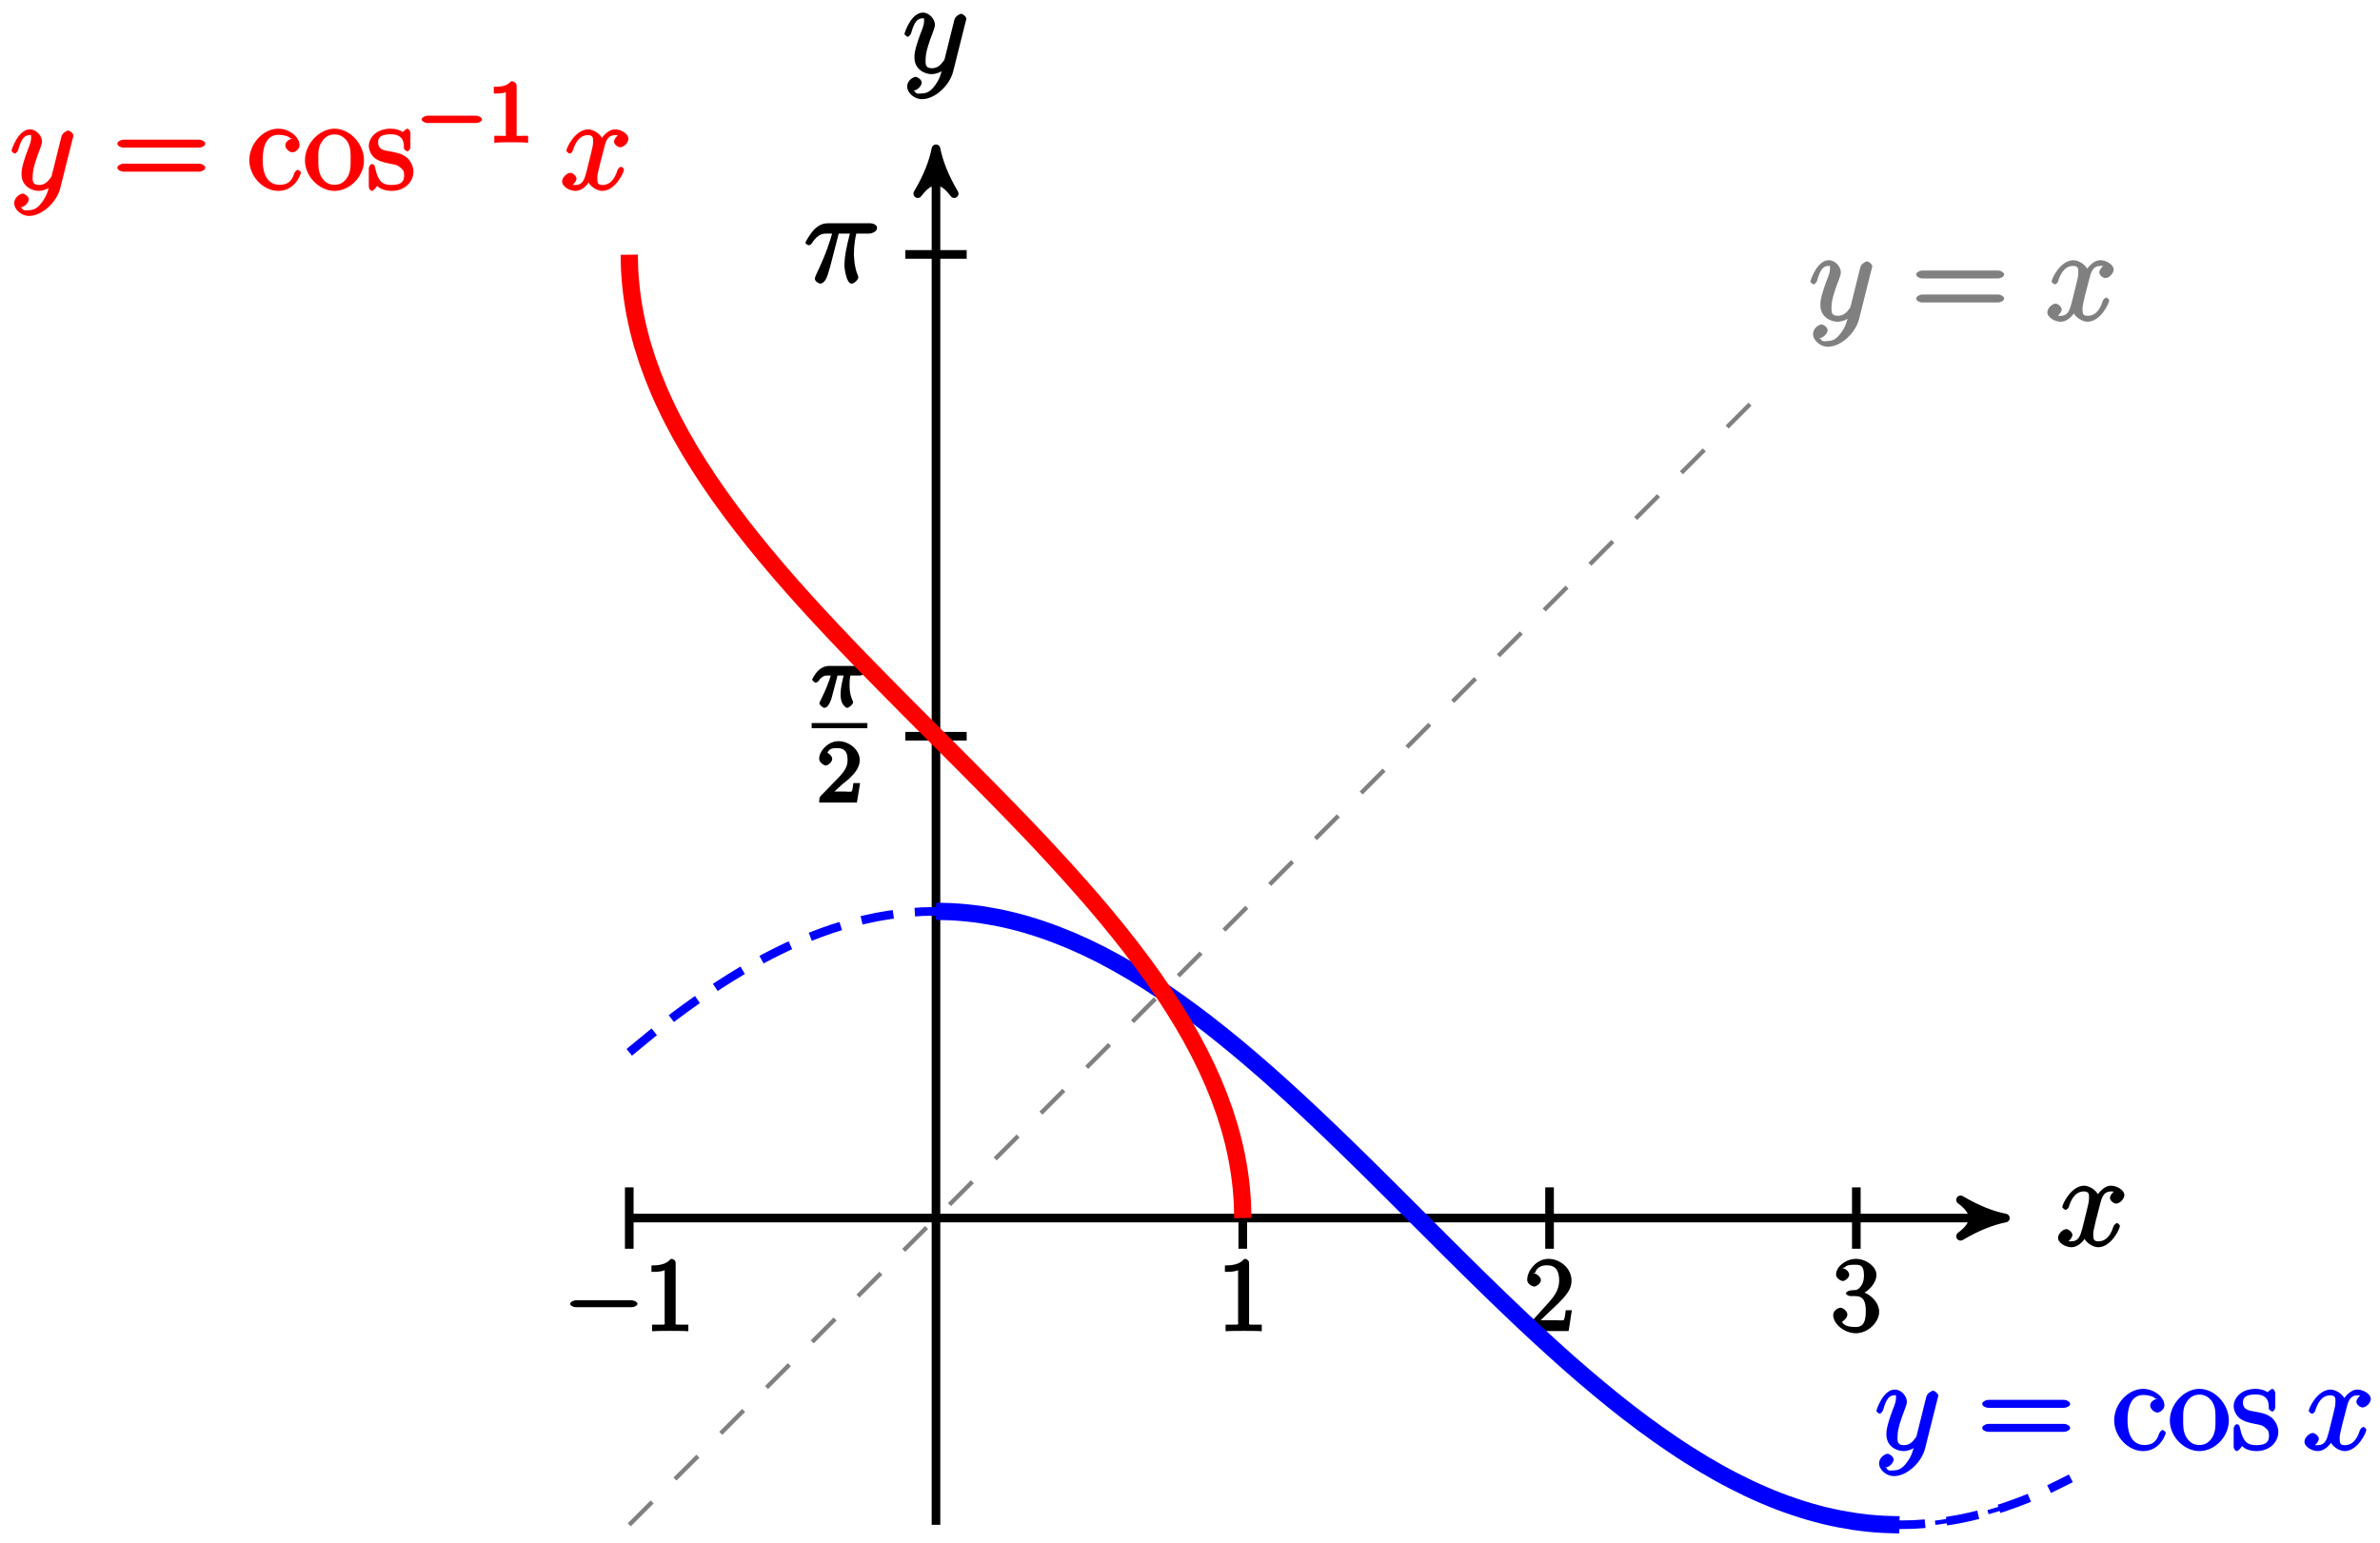 <?xml version="1.0" encoding="UTF-8"?>
<svg xmlns="http://www.w3.org/2000/svg" xmlns:xlink="http://www.w3.org/1999/xlink" width="219.92pt" height="142.555pt" viewBox="0 0 219.92 142.555" version="1.1">
<defs>
<g>
<symbol overflow="visible" id="glyph0-0">
<path style="stroke:none;" d=""/>
</symbol>
<symbol overflow="visible" id="glyph0-1">
<path style="stroke:none;" d="M 5.672 -5.172 C 5.281 -5.109 4.969 -4.656 4.969 -4.438 C 4.969 -4.141 5.359 -3.906 5.531 -3.906 C 5.891 -3.906 6.297 -4.359 6.297 -4.688 C 6.297 -5.188 5.562 -5.562 5.062 -5.562 C 4.344 -5.562 3.766 -4.703 3.656 -4.469 L 3.984 -4.469 C 3.703 -5.359 2.812 -5.562 2.594 -5.562 C 1.375 -5.562 0.562 -3.844 0.562 -3.578 C 0.562 -3.531 0.781 -3.328 0.859 -3.328 C 0.953 -3.328 1.094 -3.438 1.156 -3.578 C 1.562 -4.922 2.219 -5.031 2.562 -5.031 C 3.094 -5.031 3.031 -4.672 3.031 -4.391 C 3.031 -4.125 2.969 -3.844 2.828 -3.281 L 2.422 -1.641 C 2.234 -0.922 2.062 -0.422 1.422 -0.422 C 1.359 -0.422 1.172 -0.375 0.922 -0.531 L 0.812 -0.281 C 1.25 -0.359 1.5 -0.859 1.5 -1 C 1.5 -1.25 1.156 -1.547 0.938 -1.547 C 0.641 -1.547 0.172 -1.141 0.172 -0.75 C 0.172 -0.25 0.891 0.125 1.406 0.125 C 1.984 0.125 2.5 -0.375 2.75 -0.859 L 2.469 -0.969 C 2.672 -0.266 3.438 0.125 3.875 0.125 C 5.094 0.125 5.891 -1.594 5.891 -1.859 C 5.891 -1.906 5.688 -2.109 5.625 -2.109 C 5.516 -2.109 5.328 -1.906 5.297 -1.812 C 4.969 -0.75 4.453 -0.422 3.906 -0.422 C 3.484 -0.422 3.422 -0.578 3.422 -1.062 C 3.422 -1.328 3.469 -1.516 3.656 -2.312 L 4.078 -3.938 C 4.25 -4.656 4.5 -5.031 5.062 -5.031 C 5.078 -5.031 5.297 -5.062 5.547 -4.906 Z M 5.672 -5.172 "/>
</symbol>
<symbol overflow="visible" id="glyph0-2">
<path style="stroke:none;" d="M 3.031 1.094 C 2.703 1.547 2.359 1.906 1.766 1.906 C 1.625 1.906 1.203 2.031 1.109 1.703 C 0.906 1.641 0.969 1.641 0.984 1.641 C 1.344 1.641 1.75 1.188 1.75 0.906 C 1.75 0.641 1.359 0.375 1.188 0.375 C 0.984 0.375 0.406 0.688 0.406 1.266 C 0.406 1.875 1.094 2.438 1.766 2.438 C 2.969 2.438 4.328 1.188 4.656 -0.125 L 5.828 -4.797 C 5.844 -4.859 5.875 -4.922 5.875 -5 C 5.875 -5.172 5.562 -5.453 5.391 -5.453 C 5.281 -5.453 4.859 -5.25 4.766 -4.891 L 3.891 -1.375 C 3.828 -1.156 3.875 -1.25 3.781 -1.109 C 3.531 -0.781 3.266 -0.422 2.688 -0.422 C 2.016 -0.422 2.109 -0.922 2.109 -1.25 C 2.109 -1.922 2.438 -2.844 2.766 -3.703 C 2.891 -4.047 2.969 -4.219 2.969 -4.453 C 2.969 -4.953 2.453 -5.562 1.859 -5.562 C 0.766 -5.562 0.156 -3.688 0.156 -3.578 C 0.156 -3.531 0.375 -3.328 0.453 -3.328 C 0.562 -3.328 0.734 -3.531 0.781 -3.688 C 1.062 -4.703 1.359 -5.031 1.828 -5.031 C 1.938 -5.031 1.969 -5.172 1.969 -4.781 C 1.969 -4.469 1.844 -4.125 1.656 -3.672 C 1.078 -2.109 1.078 -1.703 1.078 -1.422 C 1.078 -0.281 2.062 0.125 2.656 0.125 C 3 0.125 3.531 -0.031 3.844 -0.344 L 3.688 -0.516 C 3.516 0.141 3.438 0.5 3.031 1.094 Z M 3.031 1.094 "/>
</symbol>
<symbol overflow="visible" id="glyph0-3">
<path style="stroke:none;" d="M 3.094 -4.5 L 4.25 -4.5 C 3.953 -3.312 3.75 -2.438 3.75 -1.484 C 3.75 -1.312 3.922 0.125 4.406 0.125 C 4.656 0.125 5.031 -0.25 5.031 -0.453 C 5.031 -0.516 5.031 -0.531 4.953 -0.719 C 4.625 -1.547 4.625 -2.562 4.625 -2.656 C 4.625 -2.719 4.625 -3.578 4.844 -4.5 L 6.062 -4.5 C 6.219 -4.5 6.766 -4.656 6.766 -5.031 C 6.766 -5.297 6.391 -5.453 6.172 -5.453 L 2.234 -5.453 C 1.953 -5.453 1.438 -5.406 0.891 -4.812 C 0.578 -4.469 0.141 -3.734 0.141 -3.656 C 0.141 -3.578 0.375 -3.422 0.438 -3.422 C 0.531 -3.422 0.641 -3.484 0.703 -3.562 C 1.328 -4.547 1.844 -4.5 2.141 -4.5 L 2.609 -4.5 C 2.391 -3.75 2.094 -2.719 1.141 -0.719 C 1.062 -0.531 1.016 -0.406 1.016 -0.328 C 1.016 -0.078 1.406 0.125 1.5 0.125 C 1.859 0.125 2.109 -0.328 2.25 -0.844 C 2.438 -1.453 2.438 -1.469 2.562 -1.953 L 3.219 -4.5 Z M 3.094 -4.5 "/>
</symbol>
<symbol overflow="visible" id="glyph1-0">
<path style="stroke:none;" d=""/>
</symbol>
<symbol overflow="visible" id="glyph1-1">
<path style="stroke:none;" d="M 2.266 -2.906 L 2.953 -2.906 C 2.828 -2.359 2.672 -1.781 2.672 -1.188 C 2.672 -1.125 2.672 -0.781 2.766 -0.5 C 2.875 -0.172 3.141 0.078 3.281 0.078 C 3.453 0.078 3.828 -0.25 3.828 -0.453 C 3.828 -0.5 3.812 -0.516 3.781 -0.594 C 3.625 -0.953 3.5 -1.344 3.5 -1.984 C 3.5 -2.172 3.5 -2.516 3.578 -2.906 L 4.406 -2.906 C 4.531 -2.906 4.734 -2.969 4.828 -3.031 C 4.922 -3.109 5 -3.344 5 -3.391 C 5 -3.625 4.609 -3.797 4.484 -3.797 L 1.609 -3.797 C 1.438 -3.797 1 -3.75 0.609 -3.359 C 0.312 -3.078 0.047 -2.578 0.047 -2.531 C 0.047 -2.453 0.281 -2.25 0.344 -2.25 C 0.438 -2.25 0.578 -2.328 0.625 -2.391 C 1.016 -2.969 1.359 -2.906 1.531 -2.906 L 1.766 -2.906 C 1.578 -2.25 1.219 -1.406 1 -0.984 C 0.812 -0.578 0.719 -0.422 0.719 -0.344 C 0.719 -0.188 1.047 0.078 1.172 0.078 C 1.484 0.078 1.75 -0.406 1.906 -1.062 L 2.391 -2.906 Z M 2.266 -2.906 "/>
</symbol>
<symbol overflow="visible" id="glyph2-0">
<path style="stroke:none;" d=""/>
</symbol>
<symbol overflow="visible" id="glyph2-1">
<path style="stroke:none;" d="M 2.375 -1.688 C 2.5 -1.797 2.844 -2.062 2.969 -2.172 C 3.453 -2.625 3.984 -3.203 3.984 -3.922 C 3.984 -4.875 3 -5.672 2.016 -5.672 C 1.047 -5.672 0.234 -4.75 0.234 -4.047 C 0.234 -3.656 0.734 -3.422 0.844 -3.422 C 1.016 -3.422 1.438 -3.719 1.438 -4.031 C 1.438 -4.438 0.859 -4.625 1.016 -4.625 C 1.172 -5.016 1.531 -5.031 1.922 -5.031 C 2.656 -5.031 2.859 -4.594 2.859 -3.922 C 2.859 -3.094 2.328 -2.609 1.391 -1.656 L 0.375 -0.609 C 0.281 -0.531 0.234 -0.375 0.234 0 L 3.719 0 L 4.016 -1.797 L 3.391 -1.797 C 3.344 -1.453 3.328 -1.172 3.234 -1.031 C 3.188 -0.969 2.719 -1.016 2.594 -1.016 L 1.172 -1.016 L 1.297 -0.703 Z M 2.375 -1.688 "/>
</symbol>
<symbol overflow="visible" id="glyph2-2">
<path style="stroke:none;" d="M 2.688 -5.266 C 2.688 -5.469 2.484 -5.672 2.188 -5.672 C 1.812 -5.297 1.516 -5.156 0.578 -5.156 L 0.578 -4.531 C 0.984 -4.531 1.406 -4.531 1.688 -4.656 L 1.688 -0.844 C 1.688 -0.547 1.844 -0.625 1.094 -0.625 L 0.625 -0.625 L 0.625 0.016 C 1.141 -0.031 1.828 -0.031 2.188 -0.031 C 2.547 -0.031 3.234 -0.031 3.75 0.016 L 3.75 -0.625 L 3.281 -0.625 C 2.531 -0.625 2.688 -0.547 2.688 -0.844 Z M 2.688 -5.266 "/>
</symbol>
<symbol overflow="visible" id="glyph3-0">
<path style="stroke:none;" d=""/>
</symbol>
<symbol overflow="visible" id="glyph3-1">
<path style="stroke:none;" d="M 6.297 -2.203 C 6.469 -2.203 6.828 -2.328 6.828 -2.516 C 6.828 -2.703 6.469 -2.844 6.297 -2.844 L 1.125 -2.844 C 0.969 -2.844 0.609 -2.703 0.609 -2.516 C 0.609 -2.328 0.969 -2.203 1.125 -2.203 Z M 6.297 -2.203 "/>
</symbol>
<symbol overflow="visible" id="glyph4-0">
<path style="stroke:none;" d=""/>
</symbol>
<symbol overflow="visible" id="glyph4-1">
<path style="stroke:none;" d="M 2.922 -6.281 C 2.922 -6.5 2.75 -6.672 2.484 -6.672 C 2.203 -6.375 1.859 -6.062 0.688 -6.062 L 0.688 -5.469 C 1.094 -5.469 1.562 -5.469 1.906 -5.625 L 1.906 -0.891 C 1.906 -0.547 2.062 -0.594 1.219 -0.594 L 0.75 -0.594 L 0.75 0.016 C 1.188 -0.016 2.109 -0.016 2.422 -0.016 C 2.75 -0.016 3.656 -0.016 4.094 0.016 L 4.094 -0.594 L 3.625 -0.594 C 2.781 -0.594 2.922 -0.547 2.922 -0.891 Z M 2.922 -6.281 "/>
</symbol>
<symbol overflow="visible" id="glyph4-2">
<path style="stroke:none;" d="M 4.203 -1.922 L 3.844 -1.922 C 3.781 -1.594 3.766 -1.188 3.672 -1.031 C 3.609 -0.953 3.188 -1 2.891 -1 L 1.125 -1 L 1.25 -0.734 C 1.5 -0.953 2.078 -1.562 2.328 -1.781 C 3.781 -3.125 4.375 -3.734 4.375 -4.672 C 4.375 -5.781 3.344 -6.672 2.234 -6.672 C 1.125 -6.672 0.281 -5.562 0.281 -4.75 C 0.281 -4.25 0.891 -4.109 0.922 -4.109 C 1.125 -4.109 1.547 -4.406 1.547 -4.703 C 1.547 -4.969 1.188 -5.312 0.922 -5.312 C 0.828 -5.312 0.812 -5.312 1.016 -5.391 C 1.141 -5.797 1.484 -6.078 2.109 -6.078 C 2.922 -6.078 3.234 -5.562 3.234 -4.672 C 3.234 -3.859 2.828 -3.266 2.281 -2.656 L 0.281 -0.438 L 0.281 0 L 4.109 0 L 4.406 -1.922 Z M 4.203 -1.922 "/>
</symbol>
<symbol overflow="visible" id="glyph4-3">
<path style="stroke:none;" d="M 1.766 -3.75 C 1.594 -3.734 1.375 -3.562 1.375 -3.484 C 1.375 -3.391 1.609 -3.234 1.781 -3.234 L 2.219 -3.234 C 3.031 -3.234 3.219 -2.719 3.219 -1.797 C 3.219 -0.547 2.75 -0.375 2.281 -0.375 C 1.812 -0.375 1.203 -0.438 1.016 -0.859 C 1.062 -0.859 1.516 -1.188 1.516 -1.531 C 1.516 -1.812 1.141 -2.156 0.875 -2.156 C 0.641 -2.156 0.203 -1.859 0.203 -1.5 C 0.203 -0.656 1.25 0.203 2.297 0.203 C 3.438 0.203 4.453 -0.828 4.453 -1.781 C 4.453 -2.672 3.578 -3.516 2.656 -3.688 L 2.656 -3.359 C 3.484 -3.609 4.203 -4.453 4.203 -5.203 C 4.203 -5.953 3.234 -6.672 2.312 -6.672 C 1.359 -6.672 0.469 -5.922 0.469 -5.234 C 0.469 -4.844 0.953 -4.625 1.094 -4.625 C 1.297 -4.625 1.688 -4.922 1.688 -5.203 C 1.688 -5.516 1.297 -5.797 1.078 -5.797 C 1.016 -5.797 1 -5.797 1.312 -5.906 C 1.453 -6.172 2.234 -6.125 2.281 -6.125 C 2.594 -6.125 3.047 -6.141 3.047 -5.203 C 3.047 -5.016 3.062 -4.594 2.797 -4.188 C 2.5 -3.766 2.297 -3.781 2.047 -3.781 Z M 1.766 -3.75 "/>
</symbol>
<symbol overflow="visible" id="glyph5-0">
<path style="stroke:none;" d=""/>
</symbol>
<symbol overflow="visible" id="glyph5-1">
<path style="stroke:none;" d="M 8.062 -3.875 C 8.234 -3.875 8.609 -4.016 8.609 -4.234 C 8.609 -4.453 8.25 -4.609 8.062 -4.609 L 1.031 -4.609 C 0.859 -4.609 0.484 -4.453 0.484 -4.25 C 0.484 -4.016 0.844 -3.875 1.031 -3.875 Z M 8.062 -1.656 C 8.234 -1.656 8.609 -1.797 8.609 -2.016 C 8.609 -2.234 8.25 -2.391 8.062 -2.391 L 1.031 -2.391 C 0.859 -2.391 0.484 -2.234 0.484 -2.016 C 0.484 -1.797 0.844 -1.656 1.031 -1.656 Z M 8.062 -1.656 "/>
</symbol>
<symbol overflow="visible" id="glyph5-2">
<path style="stroke:none;" d="M 4.328 -4.719 C 4.188 -4.719 3.578 -4.562 3.578 -4.078 C 3.578 -3.797 3.938 -3.438 4.234 -3.438 C 4.5 -3.438 4.891 -3.75 4.891 -4.094 C 4.891 -4.906 3.891 -5.625 2.922 -5.625 C 1.531 -5.625 0.25 -4.234 0.25 -2.719 C 0.25 -1.188 1.562 0.125 2.922 0.125 C 4.5 0.125 5.016 -1.453 5.016 -1.562 C 5.016 -1.672 4.766 -1.828 4.734 -1.828 C 4.625 -1.828 4.453 -1.641 4.406 -1.5 C 4.141 -0.641 3.672 -0.438 3.031 -0.438 C 2.297 -0.438 1.484 -0.922 1.484 -2.734 C 1.484 -4.719 2.344 -5.062 2.938 -5.062 C 3.391 -5.062 3.938 -4.922 4.047 -4.719 Z M 4.328 -4.719 "/>
</symbol>
<symbol overflow="visible" id="glyph5-3">
<path style="stroke:none;" d="M 5.641 -2.703 C 5.641 -4.25 4.312 -5.625 2.922 -5.625 C 1.5 -5.625 0.188 -4.203 0.188 -2.703 C 0.188 -1.172 1.547 0.125 2.922 0.125 C 4.328 0.125 5.641 -1.188 5.641 -2.703 Z M 2.922 -0.438 C 2.484 -0.438 2.062 -0.578 1.703 -1.172 C 1.391 -1.703 1.422 -2.312 1.422 -2.812 C 1.422 -3.266 1.375 -3.891 1.75 -4.422 C 2.078 -4.938 2.5 -5.094 2.922 -5.094 C 3.375 -5.094 3.766 -4.906 4.094 -4.453 C 4.453 -3.891 4.406 -3.25 4.406 -2.812 C 4.406 -2.391 4.453 -1.75 4.141 -1.188 C 3.812 -0.625 3.375 -0.438 2.922 -0.438 Z M 2.922 -0.438 "/>
</symbol>
<symbol overflow="visible" id="glyph5-4">
<path style="stroke:none;" d="M 4.078 -5.203 C 4.078 -5.422 3.922 -5.625 3.797 -5.625 C 3.703 -5.625 3.359 -5.312 3.359 -5.312 C 3.125 -5.516 2.656 -5.625 2.266 -5.625 C 0.828 -5.625 0.234 -4.688 0.234 -4.031 C 0.234 -3.891 0.281 -3.375 0.734 -2.953 C 1.109 -2.625 1.641 -2.5 2.188 -2.391 C 2.844 -2.266 2.875 -2.266 3.172 -2.016 C 3.391 -1.844 3.5 -1.688 3.5 -1.344 C 3.5 -0.844 3.375 -0.422 2.312 -0.422 C 1.531 -0.422 1.109 -0.719 0.844 -1.906 C 0.797 -2.125 0.75 -2.25 0.734 -2.266 C 0.719 -2.312 0.562 -2.359 0.531 -2.359 C 0.391 -2.359 0.234 -2.141 0.234 -1.922 L 0.234 -0.297 C 0.234 -0.078 0.391 0.125 0.516 0.125 C 0.578 0.125 0.688 0.078 0.891 -0.172 C 0.953 -0.266 0.953 -0.281 1.016 -0.344 C 1.359 0.078 2.125 0.125 2.328 0.125 C 3.578 0.125 4.359 -0.719 4.359 -1.656 C 4.359 -2.312 3.922 -2.797 3.812 -2.906 C 3.375 -3.281 2.953 -3.391 2.156 -3.531 C 1.812 -3.609 1.094 -3.625 1.094 -4.344 C 1.094 -4.703 1.188 -5.109 2.266 -5.109 C 3.562 -5.109 3.469 -4.141 3.484 -3.781 C 3.5 -3.688 3.75 -3.531 3.797 -3.531 C 3.922 -3.531 4.078 -3.734 4.078 -3.953 Z M 4.078 -5.203 "/>
</symbol>
<symbol overflow="visible" id="glyph6-0">
<path style="stroke:none;" d=""/>
</symbol>
<symbol overflow="visible" id="glyph6-1">
<path style="stroke:none;" d="M 5.562 -1.812 C 5.703 -1.812 6.078 -1.953 6.078 -2.141 C 6.078 -2.328 5.703 -2.484 5.562 -2.484 L 1 -2.484 C 0.875 -2.484 0.5 -2.328 0.5 -2.141 C 0.5 -1.953 0.875 -1.812 1 -1.812 Z M 5.562 -1.812 "/>
</symbol>
</g>
<clipPath id="clip1">
  <path d="M 52 30 L 169 30 L 169 142.555 L 52 142.555 Z M 52 30 "/>
</clipPath>
<clipPath id="clip2">
  <path d="M 109 91 L 192 91 L 192 142.555 L 109 142.555 Z M 109 91 "/>
</clipPath>
<clipPath id="clip3">
  <path d="M 63 61 L 199 61 L 199 142.555 L 63 142.555 Z M 63 61 "/>
</clipPath>
<clipPath id="clip4">
  <path d="M 46 72 L 203 72 L 203 142.555 L 46 142.555 Z M 46 72 "/>
</clipPath>
<clipPath id="clip5">
  <path d="M 212 128 L 219.922 128 L 219.922 135 L 212 135 Z M 212 128 "/>
</clipPath>
</defs>
<g id="surface1">
<path style="fill:none;stroke-width:0.797;stroke-linecap:butt;stroke-linejoin:miter;stroke:rgb(0%,0%,0%);stroke-opacity:1;stroke-miterlimit:10;" d="M -28.345 0.001 L 97.78 0.001 " transform="matrix(1,0,0,-1,86.49,112.567)"/>
<path style="fill-rule:nonzero;fill:rgb(0%,0%,0%);fill-opacity:1;stroke-width:0.797;stroke-linecap:butt;stroke-linejoin:round;stroke:rgb(0%,0%,0%);stroke-opacity:1;stroke-miterlimit:10;" d="M 1.035 0.001 C -0.257 0.258 -1.554 0.778 -3.109 1.684 C -1.554 0.516 -1.554 -0.519 -3.109 -1.683 C -1.554 -0.777 -0.257 -0.257 1.035 0.001 Z M 1.035 0.001 " transform="matrix(1,0,0,-1,184.269,112.567)"/>
<g style="fill:rgb(0%,0%,0%);fill-opacity:1;">
  <use xlink:href="#glyph0-1" x="190" y="115.137"/>
</g>
<path style="fill:none;stroke-width:0.797;stroke-linecap:butt;stroke-linejoin:miter;stroke:rgb(0%,0%,0%);stroke-opacity:1;stroke-miterlimit:10;" d="M -0.002 -28.347 L -0.002 97.778 " transform="matrix(1,0,0,-1,86.49,112.567)"/>
<path style="fill-rule:nonzero;fill:rgb(0%,0%,0%);fill-opacity:1;stroke-width:0.797;stroke-linecap:butt;stroke-linejoin:round;stroke:rgb(0%,0%,0%);stroke-opacity:1;stroke-miterlimit:10;" d="M 1.038 0.002 C -0.259 0.26 -1.556 0.775 -3.107 1.685 C -1.556 0.517 -1.556 -0.518 -3.107 -1.682 C -1.556 -0.776 -0.259 -0.26 1.038 0.002 Z M 1.038 0.002 " transform="matrix(0,-1,-1,0,86.49,14.788)"/>
<g style="fill:rgb(0%,0%,0%);fill-opacity:1;">
  <use xlink:href="#glyph0-2" x="83.42" y="6.727"/>
</g>
<path style="fill:none;stroke-width:0.797;stroke-linecap:butt;stroke-linejoin:miter;stroke:rgb(0%,0%,0%);stroke-opacity:1;stroke-miterlimit:10;" d="M 2.834 89.055 L -2.834 89.055 " transform="matrix(1,0,0,-1,86.49,112.567)"/>
<g style="fill:rgb(0%,0%,0%);fill-opacity:1;">
  <use xlink:href="#glyph0-3" x="74.28" y="26.087"/>
</g>
<path style="fill:none;stroke-width:0.797;stroke-linecap:butt;stroke-linejoin:miter;stroke:rgb(0%,0%,0%);stroke-opacity:1;stroke-miterlimit:10;" d="M 2.834 44.528 L -2.834 44.528 " transform="matrix(1,0,0,-1,86.49,112.567)"/>
<g style="fill:rgb(0%,0%,0%);fill-opacity:1;">
  <use xlink:href="#glyph1-1" x="75" y="65.337"/>
</g>
<path style="fill:none;stroke-width:0.478;stroke-linecap:butt;stroke-linejoin:miter;stroke:rgb(0%,0%,0%);stroke-opacity:1;stroke-miterlimit:10;" d="M 139 -97.502 L 144.148 -97.502 " transform="matrix(1,0,0,-1,-64,-30.443)"/>
<g style="fill:rgb(0%,0%,0%);fill-opacity:1;">
  <use xlink:href="#glyph2-1" x="75.46" y="74.167"/>
</g>
<path style="fill:none;stroke-width:0.797;stroke-linecap:butt;stroke-linejoin:miter;stroke:rgb(0%,0%,0%);stroke-opacity:1;stroke-miterlimit:10;" d="M -28.345 2.836 L -28.345 -2.835 " transform="matrix(1,0,0,-1,86.49,112.567)"/>
<g style="fill:rgb(0%,0%,0%);fill-opacity:1;">
  <use xlink:href="#glyph3-1" x="52.078" y="123.009"/>
</g>
<g style="fill:rgb(0%,0%,0%);fill-opacity:1;">
  <use xlink:href="#glyph4-1" x="59.51" y="123.009"/>
</g>
<path style="fill:none;stroke-width:0.797;stroke-linecap:butt;stroke-linejoin:miter;stroke:rgb(0%,0%,0%);stroke-opacity:1;stroke-miterlimit:10;" d="M 28.346 2.836 L 28.346 -2.835 " transform="matrix(1,0,0,-1,86.49,112.567)"/>
<g style="fill:rgb(0%,0%,0%);fill-opacity:1;">
  <use xlink:href="#glyph4-1" x="112.498" y="123.009"/>
</g>
<path style="fill:none;stroke-width:0.797;stroke-linecap:butt;stroke-linejoin:miter;stroke:rgb(0%,0%,0%);stroke-opacity:1;stroke-miterlimit:10;" d="M 56.694 2.836 L 56.694 -2.835 " transform="matrix(1,0,0,-1,86.49,112.567)"/>
<g style="fill:rgb(0%,0%,0%);fill-opacity:1;">
  <use xlink:href="#glyph4-2" x="140.838" y="123.009"/>
</g>
<path style="fill:none;stroke-width:0.797;stroke-linecap:butt;stroke-linejoin:miter;stroke:rgb(0%,0%,0%);stroke-opacity:1;stroke-miterlimit:10;" d="M 85.041 2.836 L 85.041 -2.835 " transform="matrix(1,0,0,-1,86.49,112.567)"/>
<g style="fill:rgb(0%,0%,0%);fill-opacity:1;">
  <use xlink:href="#glyph4-3" x="169.188" y="123.009"/>
</g>
<g clip-path="url(#clip1)" clip-rule="nonzero">
<path style="fill:none;stroke-width:0.399;stroke-linecap:butt;stroke-linejoin:miter;stroke:rgb(50%,50%,50%);stroke-opacity:1;stroke-dasharray:2.989,2.989;stroke-miterlimit:10;" d="M -28.345 -28.347 L 76.537 76.536 " transform="matrix(1,0,0,-1,86.49,112.567)"/>
</g>
<g style="fill:rgb(50%,50%,50%);fill-opacity:1;">
  <use xlink:href="#glyph0-2" x="167.13" y="29.607"/>
</g>
<g style="fill:rgb(50%,50%,50%);fill-opacity:1;">
  <use xlink:href="#glyph5-1" x="176.58" y="29.607"/>
</g>
<g style="fill:rgb(50%,50%,50%);fill-opacity:1;">
  <use xlink:href="#glyph0-1" x="189.01" y="29.607"/>
</g>
<g clip-path="url(#clip2)" clip-rule="nonzero">
<path style="fill:none;stroke-width:0.399;stroke-linecap:butt;stroke-linejoin:miter;stroke:rgb(0%,0%,100%);stroke-opacity:1;stroke-dasharray:2.989,1.993;stroke-miterlimit:10;" d="M 28.346 15.317 C 28.346 15.317 29.147 14.637 29.455 14.372 C 29.76 14.106 30.252 13.676 30.561 13.407 C 30.869 13.137 31.362 12.696 31.67 12.422 C 31.975 12.145 32.467 11.7 32.776 11.418 C 33.084 11.137 33.576 10.68 33.885 10.395 C 34.19 10.11 34.682 9.649 34.99 9.356 C 35.299 9.067 35.791 8.598 36.096 8.305 C 36.405 8.012 36.897 7.536 37.205 7.239 C 37.514 6.942 38.006 6.465 38.311 6.165 C 38.619 5.864 39.112 5.383 39.42 5.079 C 39.729 4.778 40.221 4.29 40.526 3.985 C 40.834 3.68 41.326 3.192 41.635 2.887 C 41.94 2.583 42.436 2.09 42.74 1.786 C 43.049 1.477 43.541 0.985 43.85 0.676 C 44.155 0.372 44.651 -0.121 44.955 -0.429 C 45.264 -0.738 45.756 -1.23 46.065 -1.535 C 46.369 -1.843 46.865 -2.332 47.17 -2.64 C 47.479 -2.945 47.971 -3.437 48.28 -3.738 C 48.584 -4.042 49.076 -4.531 49.385 -4.835 C 49.694 -5.136 50.186 -5.621 50.494 -5.921 C 50.799 -6.222 51.291 -6.703 51.6 -6.999 C 51.908 -7.296 52.401 -7.773 52.709 -8.066 C 53.014 -8.363 53.506 -8.832 53.815 -9.121 C 54.123 -9.414 54.615 -9.878 54.92 -10.164 C 55.229 -10.449 55.721 -10.906 56.03 -11.187 C 56.338 -11.472 56.83 -11.921 57.135 -12.195 C 57.444 -12.472 57.936 -12.914 58.244 -13.187 C 58.553 -13.46 59.045 -13.89 59.35 -14.156 C 59.658 -14.421 60.151 -14.847 60.459 -15.105 C 60.764 -15.367 61.26 -15.777 61.565 -16.031 C 61.873 -16.285 62.365 -16.683 62.674 -16.933 C 62.979 -17.179 63.475 -17.566 63.78 -17.804 C 64.088 -18.046 64.58 -18.421 64.889 -18.656 C 65.194 -18.886 65.686 -19.249 65.994 -19.472 C 66.303 -19.695 66.795 -20.046 67.104 -20.261 C 67.408 -20.476 67.901 -20.816 68.209 -21.019 C 68.518 -21.226 69.01 -21.55 69.319 -21.749 C 69.623 -21.945 70.115 -22.253 70.424 -22.441 C 70.733 -22.628 71.225 -22.921 71.53 -23.101 C 71.838 -23.277 72.33 -23.554 72.639 -23.722 C 72.948 -23.89 73.44 -24.156 73.744 -24.312 C 74.053 -24.468 74.545 -24.714 74.854 -24.863 C 75.162 -25.011 75.655 -25.238 75.959 -25.374 C 76.268 -25.511 76.76 -25.722 77.069 -25.847 C 77.373 -25.976 77.869 -26.171 78.174 -26.285 C 78.483 -26.398 78.975 -26.574 79.283 -26.679 C 79.588 -26.781 80.084 -26.941 80.389 -27.031 C 80.698 -27.124 81.19 -27.261 81.498 -27.343 C 81.803 -27.425 82.295 -27.546 82.604 -27.617 C 82.912 -27.683 83.405 -27.785 83.713 -27.843 C 84.018 -27.902 84.51 -27.984 84.819 -28.031 C 85.127 -28.074 85.619 -28.14 85.928 -28.171 C 86.233 -28.207 86.725 -28.253 87.033 -28.273 C 87.342 -28.296 87.834 -28.32 88.139 -28.332 C 88.448 -28.339 88.94 -28.347 89.248 -28.343 C 89.557 -28.343 90.049 -28.332 90.354 -28.316 C 90.662 -28.3 91.155 -28.269 91.463 -28.242 C 91.772 -28.218 92.264 -28.167 92.569 -28.128 C 92.877 -28.089 93.369 -28.019 93.678 -27.968 C 93.983 -27.921 94.479 -27.832 94.783 -27.769 C 95.092 -27.707 95.584 -27.597 95.893 -27.527 C 96.198 -27.453 96.694 -27.324 96.998 -27.242 C 97.307 -27.156 97.799 -27.007 98.108 -26.914 C 98.412 -26.816 99.213 -26.542 99.213 -26.542 " transform="matrix(1,0,0,-1,86.49,112.567)"/>
</g>
<g clip-path="url(#clip3)" clip-rule="nonzero">
<path style="fill:none;stroke-width:1.594;stroke-linecap:butt;stroke-linejoin:miter;stroke:rgb(0%,0%,100%);stroke-opacity:1;stroke-miterlimit:10;" d="M -0.002 28.348 C -0.002 28.348 1.006 28.329 1.393 28.313 C 1.776 28.293 2.397 28.247 2.783 28.208 C 3.166 28.172 3.787 28.094 4.174 28.04 C 4.561 27.981 5.178 27.876 5.565 27.801 C 5.951 27.727 6.569 27.59 6.955 27.497 C 7.342 27.403 7.959 27.239 8.346 27.126 C 8.733 27.012 9.35 26.821 9.737 26.688 C 10.123 26.559 10.74 26.336 11.127 26.188 C 11.514 26.04 12.135 25.79 12.518 25.626 C 12.905 25.461 13.526 25.184 13.912 25.001 C 14.295 24.821 14.916 24.512 15.303 24.317 C 15.686 24.118 16.307 23.786 16.694 23.571 C 17.08 23.356 17.698 23.001 18.084 22.77 C 18.471 22.54 19.088 22.161 19.475 21.915 C 19.862 21.668 20.479 21.266 20.865 21.008 C 21.252 20.747 21.869 20.321 22.256 20.047 C 22.643 19.774 23.26 19.329 23.647 19.04 C 24.033 18.754 24.655 18.286 25.037 17.989 C 25.424 17.688 26.045 17.2 26.428 16.891 C 26.815 16.583 27.436 16.075 27.823 15.754 C 28.205 15.434 28.826 14.911 29.213 14.579 C 29.596 14.251 30.217 13.711 30.604 13.372 C 30.99 13.032 31.608 12.477 31.994 12.129 C 32.381 11.778 32.998 11.211 33.385 10.856 C 33.772 10.501 34.389 9.922 34.776 9.559 C 35.162 9.196 35.78 8.606 36.166 8.239 C 36.553 7.868 37.174 7.274 37.557 6.899 C 37.944 6.524 38.565 5.918 38.947 5.543 C 39.334 5.165 39.955 4.551 40.342 4.172 C 40.725 3.79 41.346 3.176 41.733 2.79 C 42.115 2.407 42.737 1.79 43.123 1.403 C 43.51 1.02 44.127 0.399 44.514 0.012 C 44.901 -0.371 45.518 -0.992 45.905 -1.374 C 46.291 -1.761 46.908 -2.378 47.295 -2.765 C 47.682 -3.148 48.299 -3.761 48.686 -4.144 C 49.072 -4.527 49.69 -5.136 50.076 -5.515 C 50.463 -5.894 51.084 -6.496 51.467 -6.871 C 51.854 -7.246 52.475 -7.843 52.858 -8.21 C 53.244 -8.582 53.865 -9.171 54.252 -9.535 C 54.635 -9.898 55.256 -10.476 55.643 -10.832 C 56.03 -11.187 56.647 -11.753 57.033 -12.101 C 57.42 -12.453 58.037 -13.007 58.424 -13.347 C 58.811 -13.687 59.428 -14.226 59.815 -14.558 C 60.201 -14.886 60.819 -15.41 61.205 -15.73 C 61.592 -16.054 62.209 -16.558 62.596 -16.871 C 62.983 -17.179 63.604 -17.667 63.987 -17.968 C 64.373 -18.265 64.994 -18.734 65.377 -19.019 C 65.764 -19.308 66.385 -19.757 66.772 -20.031 C 67.155 -20.3 67.776 -20.73 68.162 -20.988 C 68.545 -21.249 69.166 -21.652 69.553 -21.898 C 69.94 -22.144 70.557 -22.523 70.944 -22.753 C 71.33 -22.984 71.948 -23.343 72.334 -23.558 C 72.721 -23.773 73.338 -24.105 73.725 -24.3 C 74.112 -24.499 74.729 -24.804 75.115 -24.988 C 75.502 -25.171 76.119 -25.449 76.506 -25.613 C 76.893 -25.781 77.514 -26.031 77.897 -26.179 C 78.283 -26.328 78.905 -26.55 79.291 -26.679 C 79.674 -26.812 80.295 -27.007 80.682 -27.117 C 81.065 -27.23 81.686 -27.398 82.073 -27.492 C 82.459 -27.585 83.076 -27.722 83.463 -27.796 C 83.85 -27.871 84.467 -27.976 84.854 -28.035 C 85.24 -28.093 85.858 -28.167 86.244 -28.207 C 86.631 -28.246 87.248 -28.292 87.635 -28.308 C 88.022 -28.328 89.026 -28.347 89.026 -28.347 " transform="matrix(1,0,0,-1,86.49,112.567)"/>
</g>
<g clip-path="url(#clip4)" clip-rule="nonzero">
<path style="fill:none;stroke-width:0.797;stroke-linecap:butt;stroke-linejoin:miter;stroke:rgb(0%,0%,100%);stroke-opacity:1;stroke-dasharray:2.989,1.993;stroke-miterlimit:10;" d="M -28.345 15.317 C -28.345 15.317 -26.842 16.563 -26.267 17.024 C -25.689 17.485 -24.763 18.208 -24.185 18.641 C -23.607 19.075 -22.681 19.751 -22.103 20.157 C -21.525 20.563 -20.599 21.188 -20.021 21.563 C -19.443 21.938 -18.517 22.516 -17.939 22.856 C -17.361 23.196 -16.435 23.719 -15.857 24.024 C -15.279 24.333 -14.353 24.793 -13.779 25.063 C -13.201 25.333 -12.275 25.735 -11.697 25.965 C -11.119 26.2 -10.193 26.54 -9.615 26.731 C -9.037 26.922 -8.111 27.2 -7.533 27.352 C -6.955 27.501 -6.029 27.715 -5.451 27.825 C -4.873 27.934 -3.947 28.079 -3.369 28.145 C -2.795 28.215 -1.865 28.29 -1.291 28.317 C -0.713 28.34 0.213 28.352 0.791 28.333 C 1.369 28.317 2.295 28.258 2.873 28.2 C 3.451 28.141 4.377 28.016 4.955 27.915 C 5.533 27.813 6.459 27.618 7.037 27.477 C 7.615 27.336 8.541 27.075 9.119 26.891 C 9.694 26.708 10.623 26.383 11.197 26.161 C 11.776 25.942 12.701 25.551 13.28 25.29 C 13.858 25.032 14.783 24.583 15.362 24.286 C 15.94 23.985 16.865 23.481 17.444 23.145 C 18.022 22.813 18.948 22.251 19.526 21.883 C 20.104 21.516 21.03 20.899 21.608 20.501 C 22.182 20.102 23.112 19.438 23.686 19.012 C 24.264 18.583 25.19 17.872 25.768 17.418 C 26.346 16.961 27.272 16.211 27.85 15.731 C 28.428 15.251 29.354 14.461 29.932 13.958 C 30.51 13.458 31.436 12.633 32.014 12.11 C 32.592 11.59 33.518 10.735 34.096 10.2 C 34.67 9.661 35.6 8.782 36.174 8.231 C 36.752 7.676 37.678 6.782 38.256 6.219 C 38.834 5.657 39.76 4.743 40.338 4.172 C 40.916 3.602 41.842 2.68 42.42 2.106 C 42.998 1.528 43.924 0.602 44.502 0.024 C 45.08 -0.55 46.006 -1.476 46.584 -2.054 C 47.158 -2.628 48.088 -3.55 48.662 -4.121 C 49.24 -4.691 50.166 -5.605 50.744 -6.167 C 51.322 -6.73 52.248 -7.628 52.826 -8.179 C 53.405 -8.734 54.33 -9.613 54.908 -10.152 C 55.487 -10.691 56.412 -11.542 56.99 -12.066 C 57.569 -12.585 58.494 -13.41 59.072 -13.914 C 59.647 -14.417 60.576 -15.207 61.151 -15.687 C 61.729 -16.167 62.655 -16.921 63.233 -17.378 C 63.811 -17.835 64.737 -18.546 65.315 -18.972 C 65.893 -19.402 66.819 -20.07 67.397 -20.468 C 67.975 -20.867 68.901 -21.484 69.479 -21.851 C 70.057 -22.218 70.983 -22.781 71.561 -23.117 C 72.135 -23.449 73.065 -23.96 73.639 -24.257 C 74.217 -24.554 75.143 -25.007 75.721 -25.269 C 76.299 -25.531 77.225 -25.917 77.803 -26.144 C 78.381 -26.367 79.307 -26.691 79.885 -26.874 C 80.463 -27.058 81.389 -27.32 81.967 -27.464 C 82.545 -27.605 83.471 -27.804 84.049 -27.906 C 84.623 -28.007 85.553 -28.136 86.127 -28.195 C 86.705 -28.253 87.631 -28.316 88.209 -28.332 C 88.787 -28.351 89.713 -28.343 90.291 -28.32 C 90.869 -28.292 91.795 -28.218 92.373 -28.152 C 92.951 -28.085 93.877 -27.941 94.455 -27.832 C 95.033 -27.726 95.959 -27.515 96.537 -27.363 C 97.112 -27.214 98.041 -26.937 98.615 -26.749 C 99.194 -26.558 100.119 -26.218 100.698 -25.988 C 101.276 -25.757 102.201 -25.355 102.78 -25.085 C 103.358 -24.82 104.862 -24.05 104.862 -24.05 " transform="matrix(1,0,0,-1,86.49,112.567)"/>
</g>
<g style="fill:rgb(0%,0%,100%);fill-opacity:1;">
  <use xlink:href="#glyph0-2" x="173.23" y="133.977"/>
</g>
<g style="fill:rgb(0%,0%,100%);fill-opacity:1;">
  <use xlink:href="#glyph5-1" x="182.68" y="133.977"/>
</g>
<g style="fill:rgb(0%,0%,100%);fill-opacity:1;">
  <use xlink:href="#glyph5-2" x="195.108" y="133.977"/>
  <use xlink:href="#glyph5-3" x="200.311" y="133.977"/>
  <use xlink:href="#glyph5-4" x="206.164" y="133.977"/>
</g>
<g clip-path="url(#clip5)" clip-rule="nonzero">
<g style="fill:rgb(0%,0%,100%);fill-opacity:1;">
  <use xlink:href="#glyph0-1" x="212.77" y="133.977"/>
</g>
</g>
<path style="fill:none;stroke-width:1.594;stroke-linecap:butt;stroke-linejoin:miter;stroke:rgb(100%,0%,0%);stroke-opacity:1;stroke-miterlimit:10;" d="M 28.346 0.001 C 28.346 0.001 28.33 1.004 28.311 1.391 C 28.291 1.778 28.248 2.395 28.209 2.782 C 28.17 3.168 28.096 3.786 28.037 4.172 C 27.983 4.559 27.877 5.176 27.799 5.563 C 27.725 5.95 27.592 6.571 27.498 6.954 C 27.405 7.34 27.237 7.961 27.127 8.348 C 27.014 8.731 26.819 9.352 26.69 9.739 C 26.561 10.122 26.338 10.743 26.19 11.129 C 26.041 11.516 25.791 12.133 25.627 12.52 C 25.459 12.907 25.182 13.524 25.002 13.911 C 24.819 14.297 24.514 14.915 24.315 15.301 C 24.115 15.688 23.787 16.305 23.573 16.692 C 23.358 17.079 23.002 17.696 22.772 18.083 C 22.541 18.469 22.158 19.09 21.916 19.473 C 21.67 19.86 21.264 20.481 21.006 20.864 C 20.748 21.251 20.323 21.872 20.049 22.258 C 19.776 22.641 19.326 23.262 19.041 23.649 C 18.756 24.032 18.287 24.653 17.987 25.04 C 17.69 25.426 17.201 26.043 16.893 26.43 C 16.58 26.817 16.076 27.434 15.756 27.821 C 15.436 28.208 14.912 28.825 14.58 29.211 C 14.248 29.598 13.709 30.215 13.369 30.602 C 13.03 30.989 12.475 31.61 12.127 31.993 C 11.78 32.379 11.213 33.001 10.858 33.383 C 10.502 33.77 9.924 34.391 9.561 34.778 C 9.197 35.161 8.608 35.782 8.24 36.168 C 7.869 36.551 7.272 37.172 6.897 37.559 C 6.526 37.946 5.92 38.563 5.541 38.95 C 5.162 39.336 4.553 39.954 4.17 40.34 C 3.787 40.727 3.174 41.344 2.791 41.731 C 2.408 42.118 1.791 42.735 1.405 43.122 C 1.018 43.508 0.401 44.126 0.014 44.512 C -0.373 44.899 -0.99 45.52 -1.377 45.903 C -1.763 46.29 -2.381 46.911 -2.763 47.293 C -3.146 47.68 -3.763 48.301 -4.142 48.688 C -4.525 49.071 -5.135 49.692 -5.513 50.079 C -5.892 50.465 -6.498 51.083 -6.873 51.469 C -7.248 51.856 -7.842 52.473 -8.213 52.86 C -8.58 53.247 -9.17 53.864 -9.533 54.251 C -9.896 54.637 -10.474 55.254 -10.83 55.641 C -11.189 56.028 -11.756 56.645 -12.103 57.032 C -12.451 57.418 -13.006 58.04 -13.345 58.422 C -13.685 58.809 -14.224 59.43 -14.556 59.813 C -14.888 60.2 -15.412 60.821 -15.732 61.208 C -16.052 61.59 -16.56 62.211 -16.869 62.598 C -17.181 62.981 -17.67 63.602 -17.967 63.989 C -18.263 64.376 -18.736 64.993 -19.021 65.379 C -19.306 65.766 -19.756 66.383 -20.029 66.77 C -20.302 67.157 -20.728 67.774 -20.99 68.161 C -21.248 68.547 -21.654 69.165 -21.896 69.551 C -22.142 69.938 -22.525 70.555 -22.756 70.942 C -22.986 71.329 -23.342 71.95 -23.556 72.333 C -23.771 72.719 -24.103 73.34 -24.302 73.727 C -24.502 74.11 -24.806 74.731 -24.986 75.118 C -25.17 75.501 -25.447 76.122 -25.615 76.508 C -25.779 76.895 -26.029 77.512 -26.177 77.899 C -26.326 78.286 -26.549 78.903 -26.681 79.29 C -26.81 79.676 -27.006 80.293 -27.119 80.68 C -27.232 81.067 -27.396 81.684 -27.49 82.071 C -27.584 82.458 -27.72 83.075 -27.795 83.461 C -27.873 83.848 -27.978 84.469 -28.033 84.852 C -28.092 85.239 -28.17 85.86 -28.205 86.243 C -28.244 86.629 -28.291 87.251 -28.31 87.637 C -28.33 88.02 -28.345 89.028 -28.345 89.028 " transform="matrix(1,0,0,-1,86.49,112.567)"/>
<g style="fill:rgb(100%,0%,0%);fill-opacity:1;">
  <use xlink:href="#glyph0-2" x="0.91" y="17.517"/>
</g>
<g style="fill:rgb(100%,0%,0%);fill-opacity:1;">
  <use xlink:href="#glyph5-1" x="10.36" y="17.517"/>
</g>
<g style="fill:rgb(100%,0%,0%);fill-opacity:1;">
  <use xlink:href="#glyph5-2" x="22.788" y="17.517"/>
  <use xlink:href="#glyph5-3" x="27.991" y="17.517"/>
  <use xlink:href="#glyph5-4" x="33.844" y="17.517"/>
</g>
<g style="fill:rgb(100%,0%,0%);fill-opacity:1;">
  <use xlink:href="#glyph6-1" x="38.46" y="13.177"/>
</g>
<g style="fill:rgb(100%,0%,0%);fill-opacity:1;">
  <use xlink:href="#glyph2-2" x="45.05" y="13.177"/>
</g>
<g style="fill:rgb(100%,0%,0%);fill-opacity:1;">
  <use xlink:href="#glyph0-1" x="51.77" y="17.517"/>
</g>
</g>
</svg>
